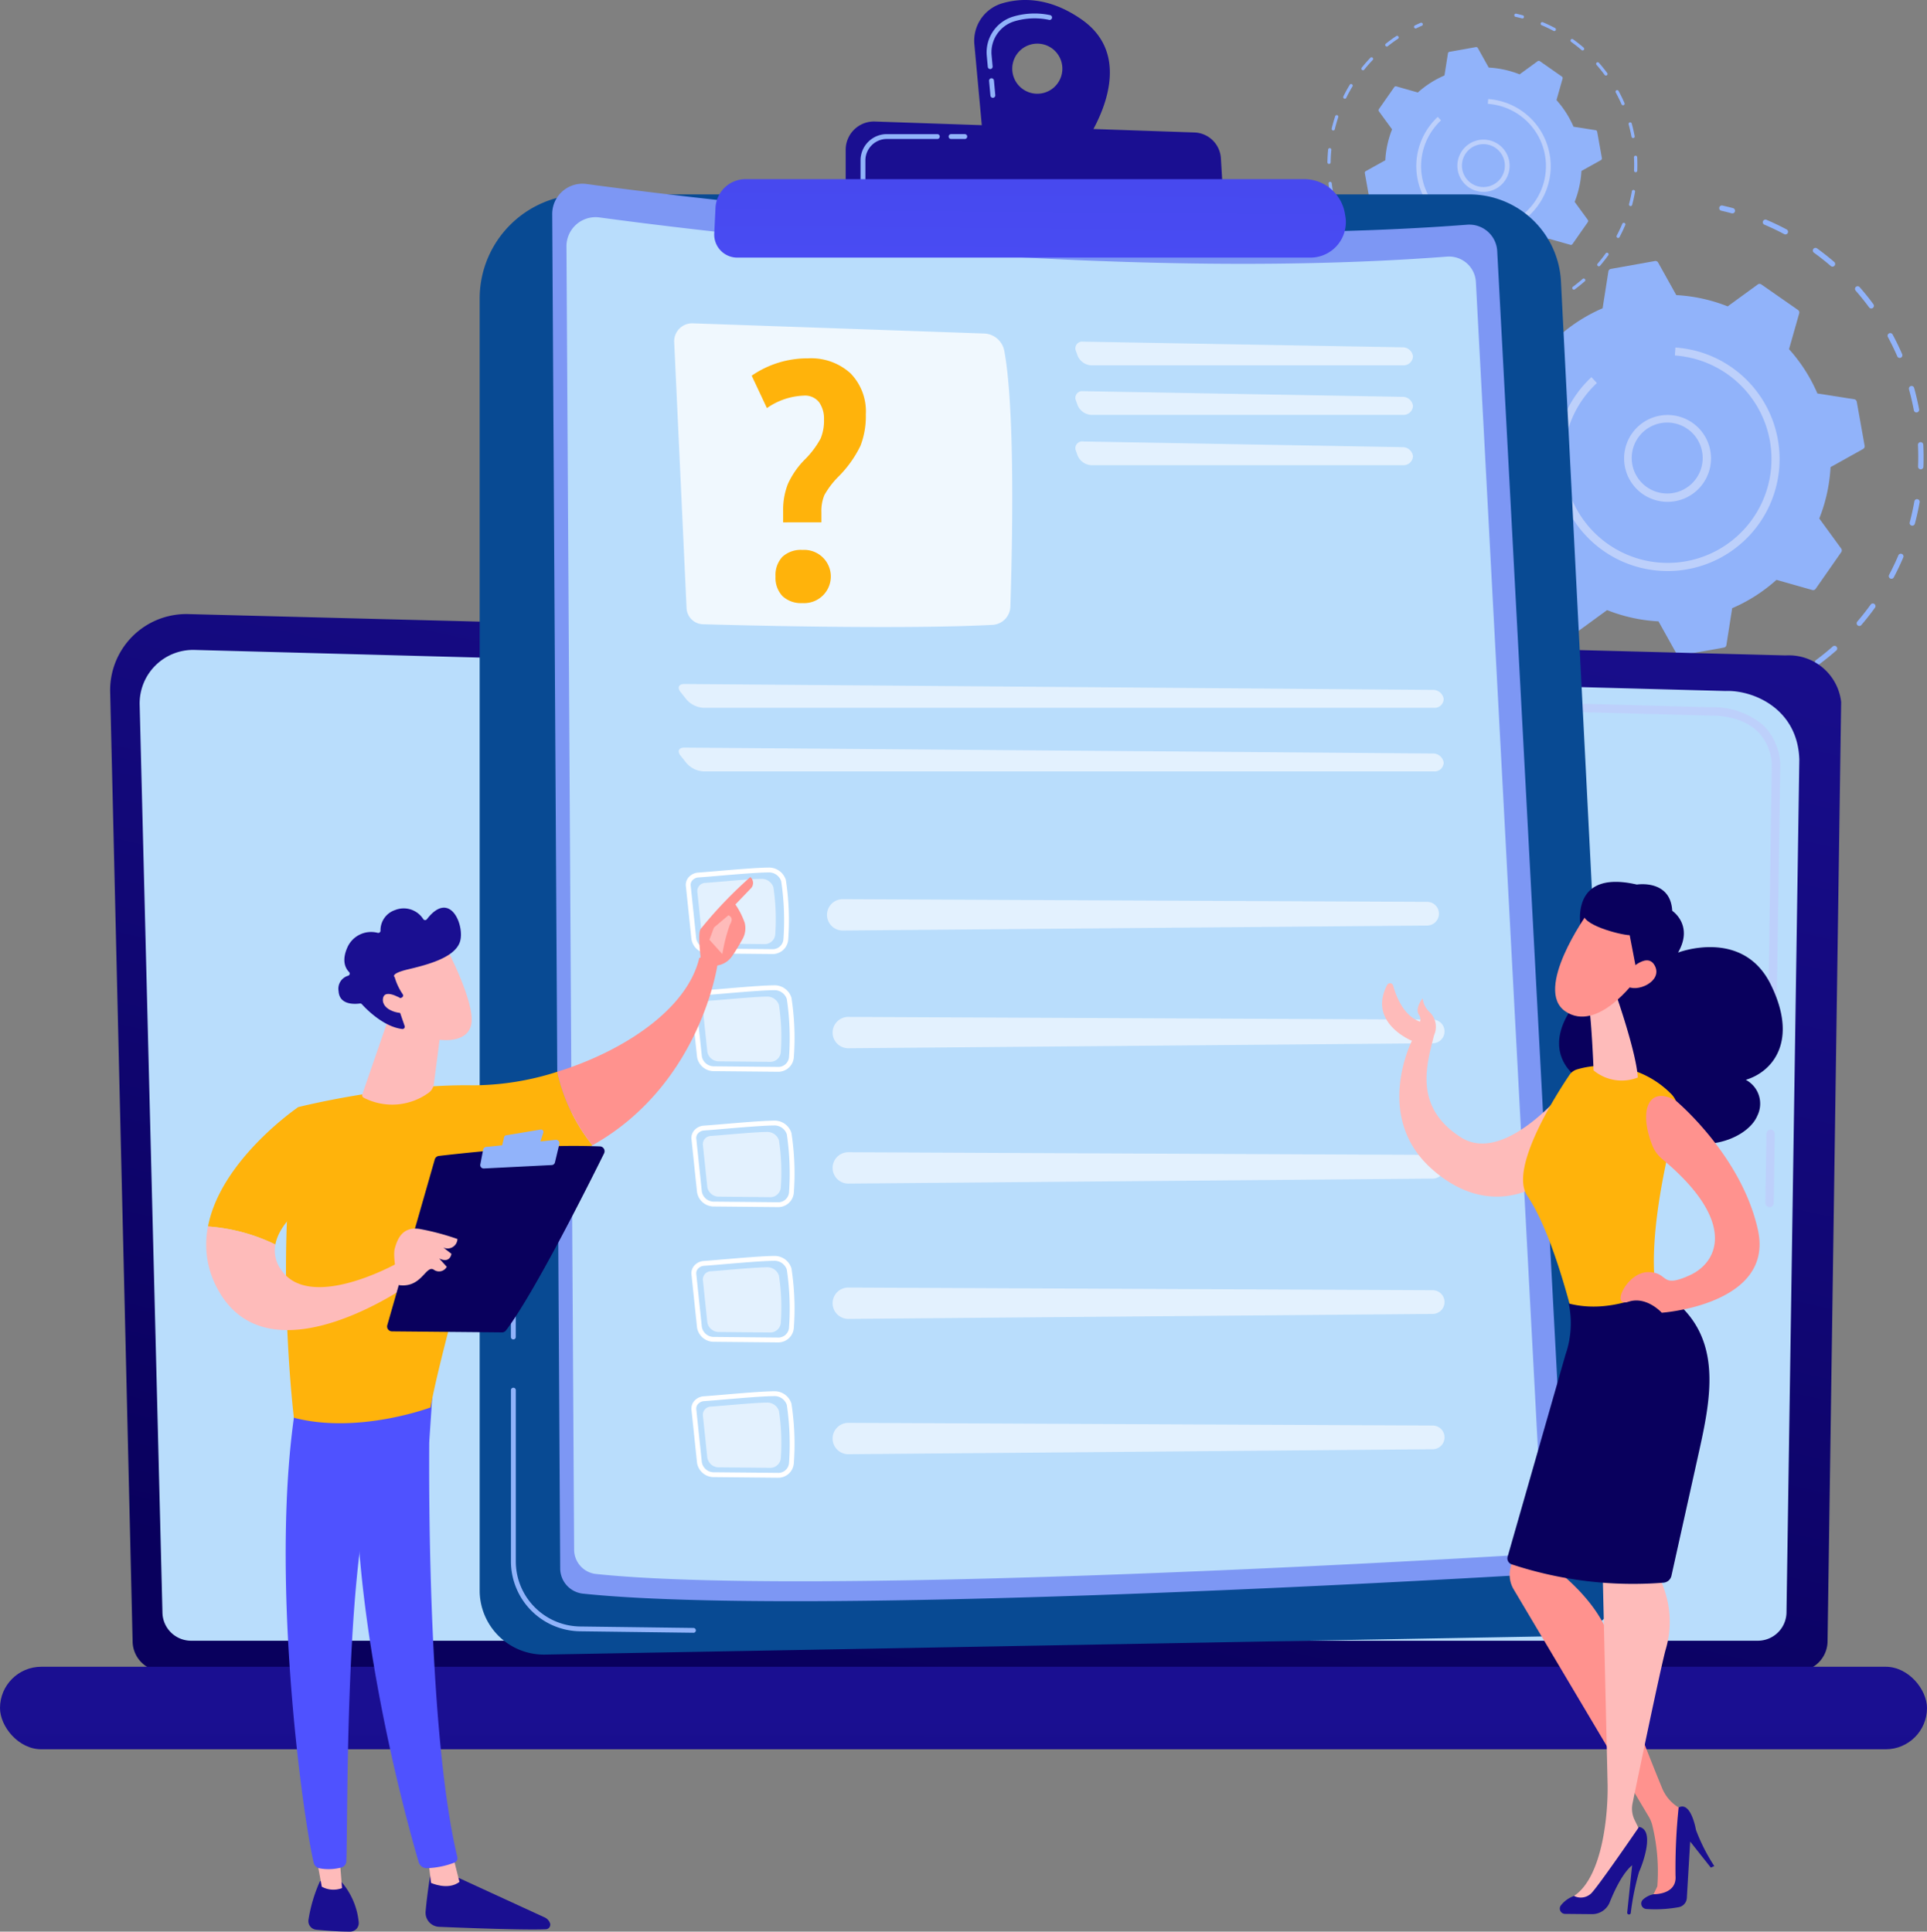<svg xmlns="http://www.w3.org/2000/svg" xmlns:xlink="http://www.w3.org/1999/xlink" width="237.676" height="238.297" viewBox="0 0 237.676 238.297">
  <rect x="0" y="0" width="237.676" height="238.297" fill="#808080" stroke="none"/>
  <defs>
    <linearGradient id="linear-gradient" x1="0.325" y1="0.986" x2="0.749" y2="-0.177" gradientUnits="objectBoundingBox">
      <stop offset="0" stop-color="#09005d"/>
      <stop offset="1" stop-color="#1a0f91"/>
    </linearGradient>
    <linearGradient id="linear-gradient-2" x1="0.539" y1="-6.317" x2="0.501" y2="0.376" xlink:href="#linear-gradient"/>
    <linearGradient id="linear-gradient-3" x1="4.224" y1="-8.62" x2="2.914" y2="-5.439" xlink:href="#linear-gradient"/>
    <linearGradient id="linear-gradient-4" x1="1.938" y1="-16.771" x2="1.468" y2="-11.079" xlink:href="#linear-gradient"/>
    <linearGradient id="linear-gradient-5" x1="0.727" y1="-2.869" x2="0.282" y2="3.71" gradientUnits="objectBoundingBox">
      <stop offset="0" stop-color="#4042e2"/>
      <stop offset="1" stop-color="#4f52ff"/>
    </linearGradient>
    <linearGradient id="linear-gradient-6" x1="18.035" y1="-0.484" x2="15.2" y2="6.012" xlink:href="#linear-gradient"/>
    <linearGradient id="linear-gradient-7" x1="67.883" y1="0.5" x2="68.883" y2="0.5" gradientUnits="objectBoundingBox">
      <stop offset="0" stop-color="#febbba"/>
      <stop offset="1" stop-color="#ff928e"/>
    </linearGradient>
    <linearGradient id="linear-gradient-8" x1="22.621" y1="0.031" x2="19.723" y2="0.887" xlink:href="#linear-gradient-5"/>
    <linearGradient id="linear-gradient-9" x1="45.393" y1="-2.223" x2="38.375" y2="5.384" xlink:href="#linear-gradient"/>
    <linearGradient id="linear-gradient-10" x1="78.623" y1="0.5" x2="79.623" y2="0.5" xlink:href="#linear-gradient-7"/>
    <linearGradient id="linear-gradient-11" x1="16.031" y1="-0.035" x2="13.99" y2="0.806" xlink:href="#linear-gradient-5"/>
    <linearGradient id="linear-gradient-12" x1="-3.594" y1="-0.492" x2="-3.249" y2="0.348" xlink:href="#linear-gradient-7"/>
    <linearGradient id="linear-gradient-13" x1="-14.23" y1="0.04" x2="-13.2" y2="1.767" xlink:href="#linear-gradient-7"/>
    <linearGradient id="linear-gradient-14" x1="-32.969" y1="1.716" x2="-34.845" y2="-0.451" xlink:href="#linear-gradient-7"/>
    <linearGradient id="linear-gradient-15" x1="10.5" y1="0.5" x2="11.5" y2="0.5" xlink:href="#linear-gradient-7"/>
    <linearGradient id="linear-gradient-16" x1="10.209" y1="0.054" x2="10.722" y2="2.544" xlink:href="#linear-gradient"/>
    <linearGradient id="linear-gradient-17" x1="33.702" y1="0.5" x2="34.702" y2="0.5" xlink:href="#linear-gradient-7"/>
    <linearGradient id="linear-gradient-18" x1="26.557" y1="0.5" x2="27.557" y2="0.5" xlink:href="#linear-gradient-7"/>
    <linearGradient id="linear-gradient-19" x1="-26.209" y1="-3.103" x2="-26.53" y2="-4.168" xlink:href="#linear-gradient-7"/>
    <linearGradient id="linear-gradient-20" x1="-19.868" y1="-3.467" x2="-19.663" y2="-2.288" xlink:href="#linear-gradient"/>
    <linearGradient id="linear-gradient-21" x1="-86.633" y1="-17.498" x2="-87.576" y2="-22.145" xlink:href="#linear-gradient-7"/>
    <linearGradient id="linear-gradient-22" x1="-12.983" y1="-3.086" x2="-14.077" y2="-1.884" xlink:href="#linear-gradient-7"/>
    <linearGradient id="linear-gradient-23" x1="-4.479" y1="-2.97" x2="-5.091" y2="-2.349" xlink:href="#linear-gradient"/>
    <linearGradient id="linear-gradient-24" x1="-24.713" y1="-6.932" x2="-24.489" y2="-7.842" xlink:href="#linear-gradient-7"/>
    <linearGradient id="linear-gradient-25" x1="-14.463" y1="-6.728" x2="-13.254" y2="-5.565" xlink:href="#linear-gradient-7"/>
    <linearGradient id="linear-gradient-26" x1="-15.002" y1="-9.918" x2="-16.882" y2="-8.013" xlink:href="#linear-gradient"/>
    <linearGradient id="linear-gradient-27" x1="-41.816" y1="-27.468" x2="-38.44" y2="-23.15" xlink:href="#linear-gradient-7"/>
    <linearGradient id="linear-gradient-28" x1="-17.554" y1="1.159" x2="-16.153" y2="0.023" xlink:href="#linear-gradient-7"/>
    <linearGradient id="linear-gradient-29" x1="-43.712" y1="0.006" x2="-42.717" y2="0.006" xlink:href="#linear-gradient"/>
    <linearGradient id="linear-gradient-30" x1="1.501" y1="0.335" x2="4.024" y2="-0.003" xlink:href="#linear-gradient-7"/>
    <linearGradient id="linear-gradient-31" x1="-34.87" y1="-0.076" x2="-33.878" y2="-0.076" xlink:href="#linear-gradient"/>
    <linearGradient id="linear-gradient-32" x1="-14.225" y1="-0.179" x2="-15.253" y2="1.397" xlink:href="#linear-gradient"/>
    <linearGradient id="linear-gradient-33" x1="-22.612" y1="-1.848" x2="-19.642" y2="-4.024" xlink:href="#linear-gradient-7"/>
  </defs>
  <g id="Grupo_111575" data-name="Grupo 111575" transform="translate(-467.224 -472.194)">
    <g id="Grupo_111546" data-name="Grupo 111546" transform="translate(640.871 497.546)">
      <g id="Grupo_111541" data-name="Grupo 111541" transform="translate(38.416 0)">
        <path id="Trazado_116402" data-name="Trazado 116402" d="M2945.486,769.15a.328.328,0,0,1-.3.068c-.421-.114-.846-.219-1.263-.314a.329.329,0,1,1,.145-.641c.426.1.86.2,1.29.32a.329.329,0,0,1,.232.4A.324.324,0,0,1,2945.486,769.15Z" transform="translate(-2943.666 -768.255)" fill="#91b3fa"/>
        <path id="Trazado_116403" data-name="Trazado 116403" d="M3015.413,842.077c-.583.5-1.189.986-1.8,1.44a.329.329,0,1,1-.391-.529c.708-.524,1.4-1.087,2.066-1.672l0,0a.329.329,0,0,1,.432.5Q3015.566,841.945,3015.413,842.077Zm3.364-3.371a.329.329,0,0,1-.464-.464c.573-.67,1.126-1.373,1.642-2.09a.329.329,0,1,1,.534.384c-.527.732-1.091,1.45-1.676,2.134A.329.329,0,0,1,3018.776,838.706Zm3.958-5.82a.329.329,0,0,1-.505-.4c.413-.782.8-1.589,1.141-2.4a.329.329,0,1,1,.605.257c-.351.827-.743,1.651-1.165,2.45A.333.333,0,0,1,3022.734,832.886Zm2.573-6.548a.329.329,0,0,1-.532-.334c.228-.851.422-1.723.576-2.593a.329.329,0,1,1,.648.115c-.157.888-.355,1.78-.588,2.648A.328.328,0,0,1,3025.307,826.338Zm1.044-6.956a.329.329,0,0,1-.543-.262c.032-.881.027-1.775-.016-2.657a.329.329,0,1,1,.657-.032c.044.9.049,1.814.017,2.713A.33.33,0,0,1,3026.351,819.382Zm-.528-7.016a.329.329,0,0,1-.537-.188c-.164-.868-.367-1.739-.6-2.588a.329.329,0,0,1,.634-.176c.241.867.448,1.756.616,2.642A.329.329,0,0,1,3025.823,812.366Zm-2.065-6.727a.329.329,0,0,1-.516-.118c-.352-.81-.742-1.614-1.161-2.391a.329.329,0,0,1,.579-.312c.428.793.827,1.614,1.185,2.441A.329.329,0,0,1,3023.758,805.638Zm-3.508-6.1-.02.016a.329.329,0,0,1-.46-.07c-.462-.628-.954-1.245-1.461-1.835l-.2-.235a.329.329,0,0,1,.03-.464l0,0a.329.329,0,0,1,.461.032q.105.12.209.241c.518.6,1.02,1.233,1.492,1.874A.329.329,0,0,1,3020.25,799.537Zm-4.783-5.162a.329.329,0,0,1-.429,0c-.667-.575-1.369-1.129-2.086-1.647a.329.329,0,0,1,.385-.533c.732.53,1.448,1.1,2.13,1.682a.329.329,0,0,1,.034.464A.349.349,0,0,1,3015.467,794.375Zm-5.809-3.974a.329.329,0,0,1-.369.041c-.781-.416-1.588-.8-2.4-1.148a.329.329,0,1,1,.259-.6c.826.353,1.649.748,2.447,1.172a.329.329,0,0,1,.136.445A.324.324,0,0,1,3009.658,790.4Z" transform="translate(-3001.295 -786.915)" fill="#91b3fa"/>
        <path id="Trazado_116404" data-name="Trazado 116404" d="M3026.263,1450.368a.341.341,0,0,1-.058.04c-.393.213-.79.418-1.181.609a.329.329,0,0,1-.289-.591c.383-.187.772-.388,1.157-.6a.329.329,0,0,1,.372.538Z" transform="translate(-3017.624 -1391.428)" fill="#91b3fa"/>
      </g>
      <g id="Grupo_111542" data-name="Grupo 111542" transform="translate(0 1.837)">
        <path id="Trazado_116405" data-name="Trazado 116405" d="M2738.757,1473.329a.328.328,0,0,1-.314.064c-.417-.133-.841-.277-1.258-.429a.329.329,0,0,1,.225-.618c.409.149.823.29,1.232.42a.329.329,0,0,1,.115.563Z" transform="translate(-2716.253 -1413.873)" fill="#91b3fa"/>
        <path id="Trazado_116406" data-name="Trazado 116406" d="M2512.389,875.7a.328.328,0,0,1-.368.041c-.782-.413-1.558-.866-2.307-1.345a.329.329,0,1,1,.355-.554c.733.469,1.493.913,2.259,1.318a.329.329,0,0,1,.137.444A.333.333,0,0,1,2512.389,875.7Zm-5.735-3.883a.329.329,0,0,1-.427,0c-.677-.575-1.336-1.185-1.96-1.813a.329.329,0,1,1,.467-.463c.611.615,1.257,1.212,1.919,1.776a.329.329,0,0,1,.038.464A.358.358,0,0,1,2506.654,871.815Zm-4.748-5.041-.017.014a.329.329,0,0,1-.46-.065c-.532-.708-1.041-1.448-1.512-2.2a.329.329,0,0,1,.557-.35c.462.736.96,1.461,1.481,2.154A.329.329,0,0,1,2501.906,866.773Zm-3.524-5.961a.321.321,0,0,1-.08.051.329.329,0,0,1-.435-.165c-.364-.808-.7-1.642-.994-2.478a.329.329,0,0,1,.621-.219c.289.819.616,1.636.973,2.427A.329.329,0,0,1,2498.382,860.812Zm-2.135-6.586a.323.323,0,0,1-.148.072.329.329,0,0,1-.389-.255c-.179-.868-.324-1.754-.431-2.635a.329.329,0,0,1,.653-.079c.1.862.246,1.73.422,2.58A.328.328,0,0,1,2496.247,854.226Zm-.651-6.893a.329.329,0,0,1-.543-.255c.014-.887.066-1.784.154-2.665a.329.329,0,0,1,.655.066c-.086.863-.137,1.741-.151,2.61A.329.329,0,0,1,2495.6,847.333Zm.871-6.866a.329.329,0,0,1-.534-.326c.208-.862.456-1.726.736-2.567a.329.329,0,1,1,.624.208c-.274.823-.516,1.669-.72,2.513A.327.327,0,0,1,2496.467,840.467Zm2.36-6.508a.329.329,0,0,1-.509-.395c.391-.792.822-1.58,1.28-2.342a.329.329,0,1,1,.564.339c-.449.746-.871,1.518-1.254,2.294A.324.324,0,0,1,2498.827,833.959Zm3.722-5.838a.329.329,0,0,1-.471-.456c.557-.694,1.149-1.37,1.758-2.01a.329.329,0,0,1,.477.454c-.6.627-1.176,1.289-1.722,1.968A.328.328,0,0,1,2502.549,828.12Zm7.04-6.446a.285.285,0,0,1-.033.024c-.723.482-1.434,1-2.112,1.541a.329.329,0,0,1-.462-.052.325.325,0,0,1,.052-.462c.693-.552,1.418-1.082,2.157-1.574a.329.329,0,0,1,.4.523Z" transform="translate(-2495.052 -818.408)" fill="#91b3fa"/>
        <path id="Trazado_116407" data-name="Trazado 116407" d="M2703.881,790.289a.328.328,0,0,1-.084.052c-.4.173-.8.356-1.182.542a.329.329,0,0,1-.287-.592c.394-.19.8-.377,1.208-.554a.329.329,0,0,1,.345.551Z" transform="translate(-2684.409 -789.711)" fill="#91b3fa"/>
      </g>
      <g id="Grupo_111545" data-name="Grupo 111545" transform="translate(7.681 6.847)">
        <path id="Trazado_116408" data-name="Trazado 116408" d="M2602.113,849.19a.378.378,0,0,0-.307.313l-.712,4.542a20.03,20.03,0,0,0-5.466,3.5l-4.42-1.255a.378.378,0,0,0-.413.147l-3.154,4.524a.378.378,0,0,0,0,.438l2.707,3.713a20.028,20.028,0,0,0-1.389,6.338l-4.015,2.239a.377.377,0,0,0-.188.4l.969,5.429a.378.378,0,0,0,.313.307l4.542.711a20.025,20.025,0,0,0,3.5,5.466l-1.255,4.42a.378.378,0,0,0,.147.413l4.524,3.153a.377.377,0,0,0,.438,0l3.713-2.707a20.023,20.023,0,0,0,6.338,1.389l2.24,4.015a.377.377,0,0,0,.4.188l5.429-.969a.378.378,0,0,0,.307-.313l.711-4.542a20.026,20.026,0,0,0,5.466-3.5l4.42,1.255a.378.378,0,0,0,.413-.147l3.154-4.524a.378.378,0,0,0,0-.438l-2.707-3.713a20.028,20.028,0,0,0,1.389-6.338l4.015-2.239a.378.378,0,0,0,.188-.4l-.969-5.429a.378.378,0,0,0-.313-.307l-4.542-.712a20.026,20.026,0,0,0-3.5-5.466l1.255-4.42a.378.378,0,0,0-.147-.413l-4.524-3.153a.378.378,0,0,0-.438,0l-3.713,2.707a20.029,20.029,0,0,0-6.338-1.389l-2.239-4.015a.378.378,0,0,0-.4-.188Z" transform="translate(-2584.755 -848.215)" fill="#91b3fa"/>
        <g id="Grupo_111543" data-name="Grupo 111543" transform="translate(18.934 18.934)">
          <path id="Trazado_116409" data-name="Trazado 116409" d="M2814.78,1078.8a5.408,5.408,0,0,1-1.3.829,5.358,5.358,0,1,1,1.3-.829Zm-6.4-7.42a4.38,4.38,0,0,0-1.242,1.779h0a4.376,4.376,0,1,0,1.242-1.779Zm-1.7,1.6,0,0Z" transform="translate(-2805.865 -1069.324)" fill="#bdd0fb"/>
        </g>
        <g id="Grupo_111544" data-name="Grupo 111544" transform="translate(10.562 10.672)">
          <path id="Trazado_116410" data-name="Trazado 116410" d="M2730.888,997.068a13.8,13.8,0,0,1-20.323-18.354q.1-.142.2-.282a13.91,13.91,0,0,1,1.527-1.751c.065-.063.13-.125.2-.186l.673.722a12.911,12.911,0,0,0-1.788,2.062l-.015.021a12.808,12.808,0,1,0,11.418-5.479l.068-.984a13.8,13.8,0,0,1,8.042,24.232Z" transform="translate(-2708.091 -972.836)" fill="#bdd0fb"/>
        </g>
      </g>
    </g>
    <g id="Grupo_111552" data-name="Grupo 111552" transform="translate(630.948 473.885)">
      <g id="Grupo_111547" data-name="Grupo 111547" transform="translate(23.089 0)">
        <path id="Trazado_116411" data-name="Trazado 116411" d="M2649.9,492.485a.2.2,0,0,1-.181.041c-.253-.069-.509-.132-.759-.189a.2.2,0,1,1,.087-.385c.256.058.517.122.775.192a.2.2,0,0,1,.078.341Z" transform="translate(-2648.811 -491.947)" fill="#91b3fa"/>
        <path id="Trazado_116412" data-name="Trazado 116412" d="M2691.933,536.317c-.35.3-.715.592-1.084.866a.2.2,0,0,1-.235-.318c.425-.315.843-.653,1.242-1h0a.2.2,0,0,1,.26.3Zm2.021-2.026a.2.2,0,0,1-.279-.279c.345-.4.677-.825.987-1.256a.2.2,0,1,1,.321.231c-.316.44-.655.872-1.007,1.283A.218.218,0,0,1,2693.954,534.291Zm2.379-3.5a.2.2,0,0,1-.3-.242c.249-.47.479-.955.686-1.442a.2.2,0,1,1,.364.155c-.211.5-.447.993-.7,1.472A.194.194,0,0,1,2696.333,530.793Zm1.546-3.936a.2.2,0,0,1-.32-.2c.137-.511.253-1.036.346-1.558a.2.2,0,1,1,.389.069c-.095.534-.214,1.07-.354,1.592A.2.2,0,0,1,2697.879,526.857Zm.627-4.181a.2.2,0,0,1-.327-.157c.02-.529.017-1.067-.009-1.6a.2.2,0,1,1,.395-.019c.027.542.03,1.09.01,1.631A.2.2,0,0,1,2698.507,522.677Zm-.317-4.217a.2.2,0,0,1-.323-.113c-.1-.522-.22-1.045-.363-1.555a.2.2,0,0,1,.381-.106c.145.521.27,1.055.37,1.588A.2.2,0,0,1,2698.189,518.46Zm-1.241-4.043a.214.214,0,0,1-.051.031.2.2,0,0,1-.26-.1c-.211-.487-.446-.97-.7-1.437a.2.2,0,1,1,.348-.188c.257.477.5.97.713,1.467A.2.2,0,0,1,2696.948,514.417Zm-2.109-3.667-.012.009a.2.2,0,0,1-.276-.042c-.278-.377-.573-.749-.878-1.1l-.123-.141a.2.2,0,0,1,.018-.279h0a.2.2,0,0,1,.278.019l.125.145c.311.362.613.741.9,1.127A.2.2,0,0,1,2694.84,510.749Zm-2.875-3.1a.2.2,0,0,1-.258,0c-.4-.345-.823-.678-1.254-.99a.2.2,0,1,1,.231-.32c.44.318.871.658,1.28,1.011a.2.2,0,0,1,.021.279A.212.212,0,0,1,2691.965,507.647Zm-3.491-2.389a.2.2,0,0,1-.222.025c-.469-.25-.954-.482-1.441-.69a.2.2,0,1,1,.156-.363c.5.212.992.449,1.471.7a.2.2,0,0,1,.036.324Z" transform="translate(-2683.447 -503.163)" fill="#91b3fa"/>
        <path id="Trazado_116413" data-name="Trazado 116413" d="M2698.454,901.919a.205.205,0,0,1-.035.024c-.236.128-.475.251-.709.366a.2.2,0,0,1-.174-.355c.23-.112.464-.233.7-.359a.2.2,0,0,1,.223.324Z" transform="translate(-2693.262 -866.494)" fill="#91b3fa"/>
      </g>
      <g id="Grupo_111548" data-name="Grupo 111548" transform="translate(0 1.104)">
        <path id="Trazado_116414" data-name="Trazado 116414" d="M2525.654,915.72a.2.2,0,0,1-.189.039c-.251-.08-.505-.167-.756-.258a.2.2,0,0,1,.135-.372c.246.089.495.174.741.252a.2.2,0,0,1,.128.248A.194.194,0,0,1,2525.654,915.72Z" transform="translate(-2512.128 -879.984)" fill="#91b3fa"/>
        <path id="Trazado_116415" data-name="Trazado 116415" d="M2389.6,556.524a.2.2,0,0,1-.221.025c-.47-.248-.936-.52-1.386-.808a.2.2,0,1,1,.213-.333c.441.282.9.549,1.358.792a.2.2,0,0,1,.037.325Zm-3.447-2.334a.2.2,0,0,1-.257,0c-.407-.346-.8-.712-1.178-1.09a.2.2,0,0,1,.281-.279c.367.37.755.729,1.153,1.067a.2.2,0,0,1,.023.279A.209.209,0,0,1,2386.153,554.19Zm-2.854-3.03-.01.008a.2.2,0,0,1-.277-.039c-.32-.426-.625-.871-.909-1.322a.2.2,0,0,1,.335-.21c.278.443.577.878.89,1.295A.2.2,0,0,1,2383.3,551.16Zm-2.118-3.583a.191.191,0,0,1-.048.03.2.2,0,0,1-.261-.1c-.219-.486-.42-.987-.6-1.489a.2.2,0,0,1,.373-.132c.174.492.371.983.585,1.459A.2.2,0,0,1,2381.181,547.577Zm-1.283-3.959a.2.2,0,0,1-.322-.11c-.108-.522-.2-1.054-.259-1.583a.2.2,0,0,1,.393-.047c.063.518.148,1.04.254,1.551A.2.2,0,0,1,2379.9,543.619Zm-.391-4.143a.2.2,0,0,1-.327-.153c.009-.533.04-1.072.093-1.6a.2.2,0,0,1,.394.039c-.052.518-.083,1.046-.091,1.568A.2.2,0,0,1,2379.506,539.476Zm.523-4.127a.2.2,0,0,1-.321-.2c.125-.518.274-1.037.442-1.543a.2.2,0,0,1,.375.125c-.165.495-.31,1-.433,1.51A.2.2,0,0,1,2380.03,535.349Zm1.419-3.912a.2.2,0,0,1-.306-.237c.235-.476.494-.95.77-1.408a.2.2,0,1,1,.339.2c-.27.449-.523.912-.754,1.379A.2.2,0,0,1,2381.448,531.438Zm2.237-3.509a.2.2,0,0,1-.283-.274c.335-.417.69-.823,1.056-1.208a.2.2,0,1,1,.287.273c-.359.377-.707.775-1.035,1.183A.185.185,0,0,1,2383.685,527.928Zm4.231-3.874-.02.015c-.434.29-.862.6-1.269.926a.2.2,0,0,1-.278-.031.2.2,0,0,1,.031-.278c.416-.332.853-.65,1.3-.946a.2.2,0,0,1,.239.314Z" transform="translate(-2379.18 -522.091)" fill="#91b3fa"/>
        <path id="Trazado_116416" data-name="Trazado 116416" d="M2504.692,505.191a.2.2,0,0,1-.05.032c-.24.1-.479.214-.71.326a.2.2,0,0,1-.173-.356c.237-.114.481-.226.726-.333a.2.2,0,0,1,.208.331Z" transform="translate(-2492.989 -504.843)" fill="#91b3fa"/>
      </g>
      <g id="Grupo_111551" data-name="Grupo 111551" transform="translate(4.617 4.115)">
        <path id="Trazado_116417" data-name="Trazado 116417" d="M2443.526,540.592a.227.227,0,0,0-.184.188l-.428,2.73a12.029,12.029,0,0,0-3.285,2.1l-2.656-.754a.227.227,0,0,0-.249.089l-1.9,2.719a.227.227,0,0,0,0,.264l1.627,2.231a12.041,12.041,0,0,0-.834,3.81l-2.413,1.346a.227.227,0,0,0-.113.238l.583,3.263a.227.227,0,0,0,.188.184l2.73.428a12.04,12.04,0,0,0,2.1,3.285l-.754,2.656a.227.227,0,0,0,.088.248l2.719,1.9a.227.227,0,0,0,.264,0l2.231-1.627a12.035,12.035,0,0,0,3.809.835l1.346,2.413a.227.227,0,0,0,.238.113l3.263-.582a.227.227,0,0,0,.185-.188l.428-2.73a12.035,12.035,0,0,0,3.285-2.1l2.657.754a.227.227,0,0,0,.248-.089l1.9-2.719a.227.227,0,0,0,0-.264l-1.627-2.231a12.035,12.035,0,0,0,.834-3.809l2.413-1.346a.227.227,0,0,0,.113-.238l-.583-3.263a.227.227,0,0,0-.188-.184l-2.73-.428a12.044,12.044,0,0,0-2.1-3.285l.754-2.656a.227.227,0,0,0-.089-.248l-2.719-1.9a.227.227,0,0,0-.264,0l-2.231,1.627a12.041,12.041,0,0,0-3.81-.835l-1.346-2.413a.227.227,0,0,0-.238-.113Z" transform="translate(-2433.094 -540.006)" fill="#91b3fa"/>
        <g id="Grupo_111549" data-name="Grupo 111549" transform="translate(11.38 11.38)">
          <path id="Trazado_116418" data-name="Trazado 116418" d="M2571.346,678.6a3.254,3.254,0,0,1-.784.5,3.222,3.222,0,1,1,.784-.5Zm-3.846-4.46a2.635,2.635,0,0,0-.746,1.069h0a2.646,2.646,0,1,0,1.387-1.477A2.66,2.66,0,0,0,2567.5,674.136Zm-1.024.964h0Z" transform="translate(-2565.988 -672.9)" fill="#bdd0fb"/>
        </g>
        <g id="Grupo_111550" data-name="Grupo 111550" transform="translate(6.348 6.414)">
          <path id="Trazado_116419" data-name="Trazado 116419" d="M2520.925,629.472a8.295,8.295,0,0,1-12.215-11.031q.06-.085.121-.169a8.369,8.369,0,0,1,.918-1.053l.118-.112.4.434a7.756,7.756,0,0,0-1.074,1.239l-.009.013a7.7,7.7,0,1,0,6.863-3.293l.041-.592a8.3,8.3,0,0,1,4.833,14.564Z" transform="translate(-2507.223 -614.908)" fill="#bdd0fb"/>
        </g>
      </g>
    </g>
    <g id="Grupo_111554" data-name="Grupo 111554" transform="translate(467.224 547.95)">
      <path id="Trazado_116420" data-name="Trazado 116420" d="M628.62,1483.571a3.737,3.737,0,0,0,3.728,3.724h201.6a3.737,3.737,0,0,0,3.728-3.724l1.677-115.853a6.492,6.492,0,0,0-6.836-5.747l-197.024-5.1a9.394,9.394,0,0,0-9.64,9.608Z" transform="translate(-612.265 -1356.87)" fill="url(#linear-gradient)"/>
      <path id="Trazado_116421" data-name="Trazado 116421" d="M671.182,1527.17a3.538,3.538,0,0,0,3.527,3.527H867.966a3.537,3.537,0,0,0,3.527-3.527L873.076,1422c-.186-6.329-5.735-8.6-9.1-8.469l-188.829-5.066a6.6,6.6,0,0,0-6.774,6.757Z" transform="translate(-651.147 -1404.043)" fill="#b9ddfc"/>
      <g id="Grupo_111553" data-name="Grupo 111553" transform="translate(150.207 9.873)">
        <path id="Trazado_116422" data-name="Trazado 116422" d="M3010.489,2109.151h-.005a.517.517,0,0,1-.512-.525l.125-8.529a.516.516,0,0,1,.516-.509h.008a.517.517,0,0,1,.509.525l-.125,8.529A.517.517,0,0,1,3010.489,2109.151Z" transform="translate(-2942.439 -2045.861)" fill="#bdd0fb"/>
        <path id="Trazado_116423" data-name="Trazado 116423" d="M2289.681,1514.556h-.008a.517.517,0,0,1-.509-.525l.48-32.667a6.137,6.137,0,0,0-1.751-4.594c-2.152-2.062-5.568-1.956-5.712-1.95l-60.354-1.619a.517.517,0,0,1-.5-.53.5.5,0,0,1,.531-.5l60.318,1.619a9.489,9.489,0,0,1,6.436,2.236,7.136,7.136,0,0,1,2.07,5.346l-.48,32.678A.517.517,0,0,1,2289.681,1514.556Z" transform="translate(-2221.324 -1472.167)" fill="#bdd0fb"/>
      </g>
      <rect id="Rectángulo_40699" data-name="Rectángulo 40699" width="237.676" height="10.179" rx="5.09" transform="translate(237.676 140.043) rotate(180)" fill="url(#linear-gradient-2)"/>
    </g>
    <g id="Grupo_111567" data-name="Grupo 111567" transform="translate(526.386 472.194)">
      <path id="Trazado_116424" data-name="Trazado 116424" d="M1158.117,765.107a12.844,12.844,0,0,1,12.844-12.844h109.223a11.315,11.315,0,0,1,11.3,10.74l8.062,158.352a8.344,8.344,0,0,1-8.182,8.767L1166.181,932.4a7.921,7.921,0,0,1-8.064-7.919Z" transform="translate(-1158.117 -728.28)" fill="#084a93"/>
      <path id="Trazado_116425" data-name="Trazado 116425" d="M1225.639,2501.592h0l-14.007-.181a8.639,8.639,0,0,1-8.494-8.6v-21.148a.3.3,0,0,1,.6,0v21.148a8.038,8.038,0,0,0,7.9,8.007l14.007.181a.3.3,0,0,1,0,.6Z" transform="translate(-1199.279 -2300.166)" fill="#91b3fa"/>
      <path id="Trazado_116426" data-name="Trazado 116426" d="M1203.433,2358.886a.3.3,0,0,1-.3-.3v-3.425a.3.3,0,0,1,.6,0v3.425A.3.3,0,0,1,1203.433,2358.886Z" transform="translate(-1199.279 -2193.646)" fill="#91b3fa"/>
      <g id="Grupo_111566" data-name="Grupo 111566" transform="translate(8.948 22.665)">
        <path id="Trazado_116427" data-name="Trazado 116427" d="M1262.611,740.626a3.731,3.731,0,0,1,4.231-3.721c14.915,2.023,66.205,8.278,108.611,5.023a3.45,3.45,0,0,1,3.715,3.254l8.454,159.058a3.97,3.97,0,0,1-3.73,4.175c-17.835,1.055-91.286,5.136-117.484,2.392a3.145,3.145,0,0,1-2.814-3.113Z" transform="translate(-1262.611 -736.87)" fill="#7d97f4"/>
        <path id="Trazado_116428" data-name="Trazado 116428" d="M1283.128,788.682a3.59,3.59,0,0,1,4.072-3.581c14.354,1.947,63.712,7.967,104.521,4.834a3.32,3.32,0,0,1,3.575,3.131l8.135,153.069a3.821,3.821,0,0,1-3.589,4.018c-17.164,1.016-87.848,4.942-113.061,2.3a3.027,3.027,0,0,1-2.708-3Z" transform="translate(-1281.371 -780.941)" fill="#b9ddfc"/>
        <path id="Trazado_116429" data-name="Trazado 116429" d="M1438.272,940.3l1.525,32.816a2.086,2.086,0,0,0,2.025,1.99c6.078.172,25.016.633,35.709.076a2.33,2.33,0,0,0,2.207-2.252c.2-6.154.65-24.067-.752-31.555a2.629,2.629,0,0,0-2.5-2.139l-35.923-1.256A2.218,2.218,0,0,0,1438.272,940.3Z" transform="translate(-1423.227 -920.759)" fill="#fff" opacity="0.78"/>
        <g id="Grupo_111555" data-name="Grupo 111555" transform="translate(64.539 19.473)" opacity="0.6">
          <path id="Trazado_116430" data-name="Trazado 116430" d="M2056.669,967.2a1.163,1.163,0,0,0,1.248-1.1,1.274,1.274,0,0,0-1.312-1.124l-39.392-.7a.832.832,0,0,0-.854,1.184l.188.535a1.941,1.941,0,0,0,1.705,1.207Z" transform="translate(-2016.29 -964.268)" fill="#fff"/>
        </g>
        <g id="Grupo_111556" data-name="Grupo 111556" transform="translate(64.539 25.59)" opacity="0.6">
          <path id="Trazado_116431" data-name="Trazado 116431" d="M2017.213,1035.711a.832.832,0,0,0-.854,1.184l.188.535a1.941,1.941,0,0,0,1.705,1.207h38.417a1.163,1.163,0,0,0,1.248-1.1,1.274,1.274,0,0,0-1.312-1.124Z" transform="translate(-2016.29 -1035.71)" fill="#fff"/>
        </g>
        <g id="Grupo_111557" data-name="Grupo 111557" transform="translate(64.539 31.797)" opacity="0.6">
          <path id="Trazado_116432" data-name="Trazado 116432" d="M2017.213,1108.192a.832.832,0,0,0-.854,1.184l.188.535a1.941,1.941,0,0,0,1.705,1.207h38.417a1.163,1.163,0,0,0,1.248-1.1,1.274,1.274,0,0,0-1.312-1.124Z" transform="translate(-2016.29 -1108.191)" fill="#fff"/>
        </g>
        <g id="Grupo_111558" data-name="Grupo 111558" transform="translate(15.604 61.716)" opacity="0.6">
          <path id="Trazado_116433" data-name="Trazado 116433" d="M1537.976,1460.525a1.113,1.113,0,0,0,1.207-1.1,1.317,1.317,0,0,0-1.352-1.111l-92.286-.727c-.7-.006-.921.44-.483.991l.754.947a3.014,3.014,0,0,0,2.077,1Z" transform="translate(-1444.836 -1457.586)" fill="#fff"/>
        </g>
        <g id="Grupo_111559" data-name="Grupo 111559" transform="translate(15.604 69.564)" opacity="0.6">
          <path id="Trazado_116434" data-name="Trazado 116434" d="M1445.545,1549.231c-.7-.005-.921.44-.483.991l.754.947a3.014,3.014,0,0,0,2.077,1h90.083a1.113,1.113,0,0,0,1.207-1.1,1.317,1.317,0,0,0-1.352-1.111Z" transform="translate(-1444.836 -1549.231)" fill="#fff"/>
        </g>
        <g id="Grupo_111565" data-name="Grupo 111565" transform="translate(16.48 84.363)">
          <path id="Trazado_116435" data-name="Trazado 116435" d="M1473.729,1902.338h-.021l-7.789-.075a2.094,2.094,0,0,1-2.137-1.781l-.685-6.535a1.42,1.42,0,0,1,.335-1.068,1.711,1.711,0,0,1,1.192-.588h0c.656-.045,1.58-.124,2.559-.207,2.06-.176,4.624-.394,6.066-.412a2.177,2.177,0,0,1,2.181,1.525,32.664,32.664,0,0,1,.293,7.365A1.925,1.925,0,0,1,1473.729,1902.338Zm-9.063-9.45a1.107,1.107,0,0,0-.775.376.827.827,0,0,0-.2.621l.685,6.535a1.5,1.5,0,0,0,1.548,1.245l7.789.075h.016a1.327,1.327,0,0,0,1.4-1.192,32.518,32.518,0,0,0-.272-7.194,1.608,1.608,0,0,0-1.6-1.083c-1.421.018-3.973.235-6.023.41-.981.083-1.907.162-2.568.208Z" transform="translate(-1462.402 -1877.147)" fill="#fff"/>
          <path id="Trazado_116436" data-name="Trazado 116436" d="M1480.555,1908.467c1.636-.112,5.192-.473,6.879-.494a1.508,1.508,0,0,1,1.509,1.043,26.475,26.475,0,0,1,.226,5.817,1.3,1.3,0,0,1-1.37,1.185l-6.224-.06a1.438,1.438,0,0,1-1.472-1.209l-.547-5.222A1.011,1.011,0,0,1,1480.555,1908.467Z" transform="translate(-1477.454 -1892.052)" fill="#fff" opacity="0.6"/>
          <g id="Grupo_111560" data-name="Grupo 111560" transform="translate(18.102 18.424)" opacity="0.6">
            <path id="Trazado_116437" data-name="Trazado 116437" d="M1666.528,1939.629a1.934,1.934,0,0,0,1.886,1.441l72.065-.615a1.462,1.462,0,0,0-.006-2.925l-72.067-.329A1.934,1.934,0,0,0,1666.528,1939.629Z" transform="translate(-1666.463 -1937.202)" fill="#fff"/>
          </g>
          <path id="Trazado_116438" data-name="Trazado 116438" d="M1473.729,2097.278h-.021l-7.789-.075a2.094,2.094,0,0,1-2.137-1.781l-.685-6.535a1.419,1.419,0,0,1,.335-1.068,1.708,1.708,0,0,1,1.192-.588h0c.656-.045,1.58-.124,2.559-.207,2.06-.175,4.624-.394,6.066-.412h.031a2.172,2.172,0,0,1,2.15,1.526,32.659,32.659,0,0,1,.293,7.365A1.925,1.925,0,0,1,1473.729,2097.278Zm-9.063-9.45a1.107,1.107,0,0,0-.775.376.827.827,0,0,0-.2.62l.685,6.535a1.5,1.5,0,0,0,1.548,1.245l7.789.075h.016a1.327,1.327,0,0,0,1.4-1.192,32.517,32.517,0,0,0-.272-7.194,1.6,1.6,0,0,0-1.6-1.083c-1.421.018-3.973.235-6.023.41-.981.083-1.907.163-2.568.208Z" transform="translate(-1462.402 -2055.394)" fill="#fff"/>
          <path id="Trazado_116439" data-name="Trazado 116439" d="M1480.555,2103.41c1.636-.112,5.192-.473,6.879-.494a1.508,1.508,0,0,1,1.509,1.042,26.475,26.475,0,0,1,.226,5.817,1.3,1.3,0,0,1-1.37,1.185l-6.224-.06a1.438,1.438,0,0,1-1.472-1.209l-.547-5.222A1.011,1.011,0,0,1,1480.555,2103.41Z" transform="translate(-1477.454 -2070.302)" fill="#fff" opacity="0.6"/>
          <g id="Grupo_111561" data-name="Grupo 111561" transform="translate(18.102 35.117)" opacity="0.6">
            <path id="Trazado_116440" data-name="Trazado 116440" d="M1666.528,2134.572a1.933,1.933,0,0,0,1.886,1.441l72.065-.615a1.462,1.462,0,0,0-.006-2.925l-72.067-.329A1.934,1.934,0,0,0,1666.528,2134.572Z" transform="translate(-1666.463 -2132.145)" fill="#fff"/>
          </g>
          <path id="Trazado_116441" data-name="Trazado 116441" d="M1473.729,2292.221h-.021l-7.789-.075a2.093,2.093,0,0,1-2.137-1.781l-.685-6.535a1.42,1.42,0,0,1,.335-1.068,1.709,1.709,0,0,1,1.192-.588h0c.656-.045,1.58-.124,2.559-.207,2.06-.175,4.624-.394,6.066-.412h.031a2.172,2.172,0,0,1,2.15,1.526,32.662,32.662,0,0,1,.293,7.365A1.925,1.925,0,0,1,1473.729,2292.221Zm-9.063-9.45a1.109,1.109,0,0,0-.775.376.827.827,0,0,0-.2.621l.685,6.535a1.5,1.5,0,0,0,1.548,1.245l7.789.075h.016a1.327,1.327,0,0,0,1.4-1.192,32.518,32.518,0,0,0-.272-7.194,1.6,1.6,0,0,0-1.6-1.083c-1.421.018-3.973.235-6.023.41-.981.083-1.907.163-2.568.208Z" transform="translate(-1462.402 -2233.643)" fill="#fff"/>
          <path id="Trazado_116442" data-name="Trazado 116442" d="M1480.555,2298.354c1.636-.112,5.192-.473,6.879-.494a1.508,1.508,0,0,1,1.509,1.042,26.473,26.473,0,0,1,.226,5.817,1.3,1.3,0,0,1-1.37,1.186l-6.224-.06a1.438,1.438,0,0,1-1.472-1.209l-.547-5.222A1.011,1.011,0,0,1,1480.555,2298.354Z" transform="translate(-1477.454 -2248.552)" fill="#fff" opacity="0.6"/>
          <g id="Grupo_111562" data-name="Grupo 111562" transform="translate(18.102 51.811)" opacity="0.6">
            <path id="Trazado_116443" data-name="Trazado 116443" d="M1666.528,2329.515a1.934,1.934,0,0,0,1.886,1.441l72.065-.614a1.462,1.462,0,0,0-.006-2.925l-72.067-.329A1.934,1.934,0,0,0,1666.528,2329.515Z" transform="translate(-1666.463 -2327.088)" fill="#fff"/>
          </g>
          <path id="Trazado_116444" data-name="Trazado 116444" d="M1473.729,2487.164h-.021l-7.789-.075a2.093,2.093,0,0,1-2.137-1.781l-.685-6.535a1.42,1.42,0,0,1,.335-1.068,1.711,1.711,0,0,1,1.192-.588h0c.656-.045,1.58-.124,2.559-.207,2.06-.176,4.624-.394,6.066-.412h.031a2.172,2.172,0,0,1,2.15,1.526,32.662,32.662,0,0,1,.293,7.365A1.925,1.925,0,0,1,1473.729,2487.164Zm-9.063-9.45a1.106,1.106,0,0,0-.775.376.827.827,0,0,0-.2.621l.685,6.535a1.5,1.5,0,0,0,1.548,1.245l7.789.075h.016a1.327,1.327,0,0,0,1.4-1.192,32.522,32.522,0,0,0-.272-7.194,1.594,1.594,0,0,0-1.6-1.083c-1.421.018-3.973.235-6.023.41-.981.084-1.907.162-2.568.208Z" transform="translate(-1462.402 -2411.893)" fill="#fff"/>
          <path id="Trazado_116445" data-name="Trazado 116445" d="M1480.555,2493.3c1.636-.112,5.192-.473,6.879-.494a1.508,1.508,0,0,1,1.509,1.042,26.474,26.474,0,0,1,.226,5.817,1.3,1.3,0,0,1-1.37,1.186l-6.224-.06a1.438,1.438,0,0,1-1.472-1.209l-.547-5.223A1.011,1.011,0,0,1,1480.555,2493.3Z" transform="translate(-1477.454 -2426.801)" fill="#fff" opacity="0.6"/>
          <g id="Grupo_111563" data-name="Grupo 111563" transform="translate(18.102 68.504)" opacity="0.6">
            <path id="Trazado_116446" data-name="Trazado 116446" d="M1666.528,2524.458h0a1.933,1.933,0,0,0,1.886,1.44l72.065-.614a1.462,1.462,0,0,0-.006-2.925l-72.067-.329A1.934,1.934,0,0,0,1666.528,2524.458Z" transform="translate(-1666.463 -2522.031)" fill="#fff"/>
          </g>
          <path id="Trazado_116447" data-name="Trazado 116447" d="M1465.7,1732.712h-.021l-7.789-.075a2.093,2.093,0,0,1-2.137-1.781l-.685-6.535a1.42,1.42,0,0,1,.336-1.068,1.709,1.709,0,0,1,1.192-.588h0c.656-.045,1.58-.124,2.559-.207,2.06-.176,4.624-.394,6.066-.412h.031a2.172,2.172,0,0,1,2.15,1.526,32.669,32.669,0,0,1,.293,7.365A1.925,1.925,0,0,1,1465.7,1732.712Zm-9.063-9.45a1.107,1.107,0,0,0-.775.376.827.827,0,0,0-.2.621l.685,6.535a1.5,1.5,0,0,0,1.548,1.245l7.789.075h.016a1.327,1.327,0,0,0,1.4-1.192,32.524,32.524,0,0,0-.272-7.194,1.594,1.594,0,0,0-1.6-1.083c-1.421.018-3.973.235-6.023.41-.981.083-1.907.163-2.569.208Z" transform="translate(-1455.064 -1722.047)" fill="#fff"/>
          <path id="Trazado_116448" data-name="Trazado 116448" d="M1472.53,1738.845c1.636-.112,5.192-.473,6.879-.494a1.508,1.508,0,0,1,1.509,1.042,26.472,26.472,0,0,1,.226,5.817,1.3,1.3,0,0,1-1.37,1.185l-6.224-.06a1.438,1.438,0,0,1-1.472-1.209l-.547-5.222A1.011,1.011,0,0,1,1472.53,1738.845Z" transform="translate(-1470.116 -1736.955)" fill="#fff" opacity="0.6"/>
          <g id="Grupo_111564" data-name="Grupo 111564" transform="translate(17.415 3.899)" opacity="0.6">
            <path id="Trazado_116449" data-name="Trazado 116449" d="M1658.5,1770.008h0a1.934,1.934,0,0,0,1.886,1.441l72.065-.615a1.462,1.462,0,0,0-.006-2.925l-72.067-.329A1.934,1.934,0,0,0,1658.5,1770.008Z" transform="translate(-1658.438 -1767.581)" fill="#fff"/>
          </g>
        </g>
      </g>
      <path id="Trazado_116450" data-name="Trazado 116450" d="M1883.663,474.586c-3.945-2.745-7.376-2.69-9.791-1.978a4.817,4.817,0,0,0-3.421,5.064l1.042,11.367,12.393,1.1S1891.4,479.969,1883.663,474.586Zm-5.45,9.171a3.09,3.09,0,1,1,3.09-3.09A3.09,3.09,0,0,1,1878.213,483.757Z" transform="translate(-1809.433 -472.194)" fill="url(#linear-gradient-3)"/>
      <path id="Trazado_116451" data-name="Trazado 116451" d="M1889.088,502.032a.3.3,0,0,1-.3-.272l-.166-1.81a.3.3,0,1,1,.6-.054l.166,1.81a.3.3,0,0,1-.27.325Zm-.325-3.548a.3.3,0,0,1-.3-.272l-.126-1.374a4.6,4.6,0,0,1,3.26-4.824,9.262,9.262,0,0,1,4.529-.186.3.3,0,1,1-.12.586,8.68,8.68,0,0,0-4.24.174,4,4,0,0,0-2.833,4.2l.126,1.374a.3.3,0,0,1-.27.325Z" transform="translate(-1825.791 -489.967)" fill="#91b3fa"/>
      <path id="Trazado_116452" data-name="Trazado 116452" d="M1685.314,656.441v-5.715a3.487,3.487,0,0,1,3.607-3.485l39.4,1.35a3.392,3.392,0,0,1,3.27,3.187l.329,5.491Z" transform="translate(-1640.169 -632.249)" fill="url(#linear-gradient-4)"/>
      <path id="Trazado_116453" data-name="Trazado 116453" d="M1835.6,666.024h-1.694a.3.3,0,1,1,0-.6h1.694a.3.3,0,1,1,0,.6Z" transform="translate(-1775.765 -648.879)" fill="#91b3fa"/>
      <path id="Trazado_116454" data-name="Trazado 116454" d="M1707.026,671.277a.3.3,0,0,1-.3-.3v-2.312a3.243,3.243,0,0,1,3.24-3.24h6.23a.3.3,0,1,1,0,.6h-6.23a2.645,2.645,0,0,0-2.641,2.641v2.312A.3.3,0,0,1,1707.026,671.277Z" transform="translate(-1659.749 -648.879)" fill="#91b3fa"/>
      <path id="Trazado_116455" data-name="Trazado 116455" d="M1496.164,733.794a3.713,3.713,0,0,1,3.709-3.535l68.9,0a5.093,5.093,0,0,1,5.018,4.224l.058.337a4.374,4.374,0,0,1-4.31,5.12h-70.691a2.844,2.844,0,0,1-2.84-2.98Z" transform="translate(-1467.075 -708.159)" fill="url(#linear-gradient-5)"/>
    </g>
    <g id="Grupo_111568" data-name="Grupo 111568" transform="translate(559.939 516.403)">
      <path id="Trazado_116456" data-name="Trazado 116456" d="M1553.816,1008.691v-1.4a8.738,8.738,0,0,1,.59-3.349,10.4,10.4,0,0,1,2.149-3.069,11.029,11.029,0,0,0,1.889-2.539,5.775,5.775,0,0,0,.41-2.339,3.5,3.5,0,0,0-.6-2.119,2.2,2.2,0,0,0-1.9-.82,8.41,8.41,0,0,0-4.538,1.539l-1.879-4a12.084,12.084,0,0,1,6.958-2.139,7.216,7.216,0,0,1,5.208,1.829,6.715,6.715,0,0,1,1.909,5.088,10.093,10.093,0,0,1-.66,3.869,14.078,14.078,0,0,1-2.739,3.829,10.5,10.5,0,0,0-1.709,2.249,5.144,5.144,0,0,0-.37,2.149v1.22Zm-.94,6.678a3.287,3.287,0,0,1,.85-2.429,3.344,3.344,0,0,1,2.469-.85,3.286,3.286,0,1,1,0,6.558,3.328,3.328,0,0,1-2.459-.86A3.27,3.27,0,0,1,1552.876,1015.369Z" transform="translate(-1549.937 -988.458)" fill="#ffb30b"/>
    </g>
    <g id="Grupo_111573" data-name="Grupo 111573" transform="translate(492.661 580.397)">
      <path id="Trazado_116457" data-name="Trazado 116457" d="M1080.868,3166.61s-.452,2.557-.673,5.087a1.744,1.744,0,0,0,1.668,1.889c3.37.14,10.579.413,13.166.3a.567.567,0,0,0,.5-.777,1.27,1.27,0,0,0-.65-.685l-11.908-5.473Z" transform="translate(-1053.137 -3044.085)" fill="url(#linear-gradient-6)"/>
      <path id="Trazado_116458" data-name="Trazado 116458" d="M1083.806,3144.025l.363,3.058s2.086.971,3.51-.123l-.864-3.408Z" transform="translate(-1056.444 -3023.002)" fill="url(#linear-gradient-7)"/>
      <path id="Trazado_116459" data-name="Trazado 116459" d="M986.008,2477.68c-.157.8-.841,39.85,3.333,57.351a.594.594,0,0,1-.348.691,10.341,10.341,0,0,1-3.4.691,1.023,1.023,0,0,1-1.015-.734c-1.193-4.06-6.911-24.4-7.657-43.838-.833-21.715,0-.739,0-.739l.489-13.423Z" transform="translate(-958.373 -2414.147)" fill="url(#linear-gradient-8)"/>
      <path id="Trazado_116460" data-name="Trazado 116460" d="M912.825,3182.185a18.4,18.4,0,0,0-1.415,4.72,1.064,1.064,0,0,0,.936,1.274c1.113.109,2.826.25,4.2.24a1.06,1.06,0,0,0,1.05-1.183,8.947,8.947,0,0,0-2.088-4.906Z" transform="translate(-898.791 -3058.326)" fill="url(#linear-gradient-9)"/>
      <path id="Trazado_116461" data-name="Trazado 116461" d="M920.791,3134.335l.848,4.625a2.99,2.99,0,0,0,2.5.171l-.4-4.976Z" transform="translate(-907.389 -3014.409)" fill="url(#linear-gradient-10)"/>
      <path id="Trazado_116462" data-name="Trazado 116462" d="M880.012,2468.613c-3.414,20.6.741,50.925,2.142,56.859a.925.925,0,0,0,.747.7,6.221,6.221,0,0,0,2.671-.107.848.848,0,0,0,.61-.781c.188-4.8-.15-34.252,3.031-45.893a2.645,2.645,0,0,1,1.02-1.459l6.174-4.389.473-7.1Z" transform="translate(-868.9 -2403.882)" fill="url(#linear-gradient-11)"/>
      <g id="Grupo_111569" data-name="Grupo 111569" transform="translate(9.837 9.844)">
        <path id="Trazado_116463" data-name="Trazado 116463" d="M902.187,2017.917c-10.231-.169-21.52,2.686-21.52,2.686-3.05,17.8-.533,38.321-.533,38.321,7.921,2.077,16.856-1.27,16.856-1.27,1.317-7.438,7.459-28.371,7.459-28.371a33.7,33.7,0,0,0,12.508-3.969,21.937,21.937,0,0,1-4.336-9.069A34.327,34.327,0,0,1,902.187,2017.917Z" transform="translate(-879.158 -2002.072)" fill="#ffb30b"/>
        <path id="Trazado_116464" data-name="Trazado 116464" d="M1289.723,1851.51a1.957,1.957,0,0,0-2.277-.64c-1.506,6.36-9.4,11.517-17.511,14.037a21.934,21.934,0,0,0,4.336,9.069C1287.731,1866.408,1289.723,1851.51,1289.723,1851.51Z" transform="translate(-1236.472 -1850.734)" fill="url(#linear-gradient-12)"/>
      </g>
      <g id="Grupo_111570" data-name="Grupo 111570" transform="translate(60.811 0)">
        <path id="Trazado_116465" data-name="Trazado 116465" d="M1476.458,1746.7c.105.334-1.113.844-1.83-.524-.025-.655-.424-3.463-.032-4a52.29,52.29,0,0,1,6.129-6.408.962.962,0,0,1,.12,1.337l-1.962,2.043a9.5,9.5,0,0,1,1.145,2.264,2.748,2.748,0,0,1-.274,2.023c-.344.62-.814,1.427-1.258,2.058A2.714,2.714,0,0,1,1476.458,1746.7Z" transform="translate(-1474.425 -1735.773)" fill="url(#linear-gradient-13)"/>
        <path id="Trazado_116466" data-name="Trazado 116466" d="M1491.4,1790.729l-1.788,1.515-.561,1.509,1.594,1.768a20.56,20.56,0,0,1,.934-3.642C1491.978,1791.232,1491.772,1790.918,1491.4,1790.729Z" transform="translate(-1487.799 -1786.023)" fill="url(#linear-gradient-14)"/>
      </g>
      <path id="Trazado_116467" data-name="Trazado 116467" d="M781.878,2077.055l-3.924-9.907s-9.557,6.493-11.128,14.726a22.611,22.611,0,0,1,8.308,2.227C775.84,2080.213,781.878,2077.055,781.878,2077.055Z" transform="translate(-766.607 -2038.772)" fill="#ffb30b"/>
      <path id="Trazado_116468" data-name="Trazado 116468" d="M787.9,2243.622s-10.73,6.064-14.35.886a4.07,4.07,0,0,1-.746-3.162,22.621,22.621,0,0,0-8.308-2.227,11.363,11.363,0,0,0,1.235,7.79c6.342,11.6,23.589-.641,23.589-.641Z" transform="translate(-764.281 -2196.016)" fill="url(#linear-gradient-15)"/>
      <g id="Grupo_111571" data-name="Grupo 111571" transform="translate(22.309 31.141)">
        <path id="Trazado_116469" data-name="Trazado 116469" d="M1024.828,2144.784l5.856-20.45a.6.6,0,0,1,.5-.429c1.061-.124,4.135-.471,7.685-.772a87.262,87.262,0,0,1,12.208-.405.6.6,0,0,1,.489.861c-1.687,3.413-8.628,17.3-12.1,21.848a.6.6,0,0,1-.483.237l-13.587-.127A.6.6,0,0,1,1024.828,2144.784Z" transform="translate(-1024.805 -2120.648)" fill="url(#linear-gradient-16)"/>
        <path id="Trazado_116470" data-name="Trazado 116470" d="M1190.69,2100.149l4.245-.708a.3.3,0,0,1,.34.4l-.42,1.273a.3.3,0,0,1-.249.207l-4.086.546a.3.3,0,0,1-.337-.371l.26-1.112A.3.3,0,0,1,1190.69,2100.149Z" transform="translate(-1176.014 -2099.437)" fill="#91b3fa"/>
        <path id="Trazado_116471" data-name="Trazado 116471" d="M1158.984,2117.327l.35-1.822a.421.421,0,0,1,.371-.34l8.575-.87a.421.421,0,0,1,.452.517l-.545,2.27a.421.421,0,0,1-.388.322l-8.38.422A.421.421,0,0,1,1158.984,2117.327Z" transform="translate(-1147.487 -2113.021)" fill="#91b3fa"/>
        <path id="Trazado_116472" data-name="Trazado 116472" d="M1035.569,2249.141s-.816-3.354-.487-4.544.967-2.72,3.092-2.38a31.109,31.109,0,0,1,4.632,1.235,1.216,1.216,0,0,1-1.742,1.05l1,.775s-.143,1.241-1.507.578l.932,1.027a1.086,1.086,0,0,1-1.59.366C1038.9,2246.594,1038.415,2249.545,1035.569,2249.141Z" transform="translate(-1034.13 -2229.946)" fill="url(#linear-gradient-17)"/>
      </g>
      <path id="Trazado_116473" data-name="Trazado 116473" d="M992.105,1938.777l-3.255,9.415a.339.339,0,0,0,.155.408,7.653,7.653,0,0,0,7.937-.534,1.6,1.6,0,0,0,.736-1.141l1.054-8.148Z" transform="translate(-969.602 -1921.393)" fill="url(#linear-gradient-18)"/>
      <g id="Grupo_111572" data-name="Grupo 111572" transform="translate(16.324 3.773)">
        <path id="Trazado_116474" data-name="Trazado 116474" d="M1020.688,1836.968s3.575,6.729,3.117,9.448-4.889,2.523-8.757.315l-2.7-7.266Z" transform="translate(-1007.426 -1832.075)" fill="url(#linear-gradient-19)"/>
        <path id="Trazado_116475" data-name="Trazado 116475" d="M962.708,1790.918a.277.277,0,0,0,.121-.406,7.238,7.238,0,0,1-.995-2.112s-.643-.412,1.636-.957,5.676-1.392,6.39-3.331c.7-1.891-1.133-6.646-4.052-2.857a.277.277,0,0,1-.439,0,2.859,2.859,0,0,0-3.483-1.132,2.623,2.623,0,0,0-1.8,2.535.276.276,0,0,1-.327.282,3.2,3.2,0,0,0-3.735,1.741c-.762,1.676-.267,2.624.184,3.088a.276.276,0,0,1-.118.459,1.664,1.664,0,0,0-1.174,1.9c.1,1.759,2.064,1.6,2.624,1.524a.278.278,0,0,1,.246.087c.48.531,2.643,2.787,4.984,3.059a.28.28,0,0,0,.293-.37l-1.013-2.945a.279.279,0,0,1,.151-.345Z" transform="translate(-954.916 -1779.831)" fill="url(#linear-gradient-20)"/>
        <path id="Trazado_116476" data-name="Trazado 116476" d="M1021.4,1904.955s-2.545-1.746-2.731-.276,2.292,2.13,3.519,1.582Z" transform="translate(-1013.198 -1893.449)" fill="url(#linear-gradient-21)"/>
      </g>
    </g>
    <g id="Grupo_111574" data-name="Grupo 111574" transform="translate(637.689 580.988)">
      <path id="Trazado_116477" data-name="Trazado 116477" d="M2458.515,1888.908a.4.4,0,0,1,.738.079c.358,1.29,1.226,3.54,3.045,4.339.092.041.178.081.262.122a.925.925,0,0,0-.114-.837c-.566-.865.455-2.045.455-2.045a2.632,2.632,0,0,0,.858,1.695,2.531,2.531,0,0,1,.542,2.848c-.985,3.825-2.459,8.884,3.285,12.58s13.833-6.975,13.833-6.975l-4.015,12.728s-6.2,4.573-13.405-1.857-2.43-15.788-2.43-15.788S2456.072,1893.578,2458.515,1888.908Z" transform="translate(-2457.889 -1876.191)" fill="url(#linear-gradient-22)"/>
      <path id="Trazado_116478" data-name="Trazado 116478" d="M2715.541,1748.5s-1.664-7.465,6.887-5.489c0,0,4.15-.678,4.362,3.239,0,0,2.675,1.763.716,5.153,0,0,7.951-3.071,11.416,3.9s.28,10.8-3.058,11.8a3.324,3.324,0,0,1,1.424,4.424c-1.28,3.066-7.764,5.228-11.593,1.5,0,0-10.9,1.44-10.68-6.257,0,0-5.069-3.273.255-9.635S2715.541,1748.5,2715.541,1748.5Z" transform="translate(-2691.003 -1742.682)" fill="url(#linear-gradient-23)"/>
      <path id="Trazado_116479" data-name="Trazado 116479" d="M2667.684,2007.823a11.729,11.729,0,0,1,11.479,2.925,2.946,2.946,0,0,1,.849,2.936c-1.278,4.706-4.65,18.608-1.693,24.623,0,0-5.211,5.744-10.9,1.114,0,0-2.551-11.116-5.891-16-2.307-3.369,3.678-12.652,5.191-14.894A1.775,1.775,0,0,1,2667.684,2007.823Z" transform="translate(-2643.616 -1984.698)" fill="#ffb30b"/>
      <path id="Trazado_116480" data-name="Trazado 116480" d="M2758.03,1903.552s2.541,7.188,2.732,10.359a5.436,5.436,0,0,1-5.455-.878s-.278-7.179-.679-8.465Z" transform="translate(-2729.218 -1889.776)" fill="url(#linear-gradient-24)"/>
      <path id="Trazado_116481" data-name="Trazado 116481" d="M2711.064,1788.54s-6.646,9.3-2.673,12,8.7-3.908,8.7-3.908,1.542-5.091-.071-6.818S2711.064,1788.54,2711.064,1788.54Z" transform="translate(-2685.782 -1784.565)" fill="url(#linear-gradient-25)"/>
      <path id="Trazado_116482" data-name="Trazado 116482" d="M2751.595,1761.822s-3.053.723-3.481,2.1,4.33,2.663,5.663,2.725l1.074,5.575s3.175-5.244,1.918-8.273S2751.595,1761.822,2751.595,1761.822Z" transform="translate(-2723.236 -1760.07)" fill="url(#linear-gradient-26)"/>
      <path id="Trazado_116483" data-name="Trazado 116483" d="M2808.515,1857.446s2.587-3,3.616-1.043-2.328,3.42-3.491,2.461Z" transform="translate(-2778.49 -1846.06)" fill="url(#linear-gradient-27)"/>
      <path id="Trazado_116484" data-name="Trazado 116484" d="M2643.089,2654.294c.02.5-.866,4.507-1.349,6.643a3.515,3.515,0,0,0,.378,2.522l16.7,28.107a3.84,3.84,0,0,1,.439,1.093,24.125,24.125,0,0,1,.609,7.492l-.864,1.794,3.736-.848.813-10.034-1.058-.645a5.027,5.027,0,0,1-2.033-2.38c-1.51-3.668-5.26-13-6.227-17.555-1.1-5.172-6.841-9.372-6.841-9.372l1.009-2.385Z" transform="translate(-2625.917 -2576.231)" fill="url(#linear-gradient-28)"/>
      <path id="Trazado_116485" data-name="Trazado 116485" d="M2840.144,3082.083a22.811,22.811,0,0,1-2.255-4.444c-.237-1.245-.9-3.444-2.142-2.782a73.02,73.02,0,0,0-.384,8.412c.2,2.364-2.672,2.287-2.672,2.287a2.684,2.684,0,0,0-1.372.691.673.673,0,0,0,.451,1.132,16.175,16.175,0,0,0,4-.227,1.225,1.225,0,0,0,.988-1.13l.414-6.962,2.545,3.214Z" transform="translate(-2799.17 -2960.669)" fill="url(#linear-gradient-29)"/>
      <path id="Trazado_116486" data-name="Trazado 116486" d="M2737.814,2699.348s.589,25.141.669,28.712-.564,11.484-4.144,13.849l1.558,1.153a20.813,20.813,0,0,0,3.848-4.839,29.406,29.406,0,0,1,2.782-4.23l-.709-1.452a3.194,3.194,0,0,1-.259-2.047c.772-3.744,3.353-16.2,4.057-18.878a12.079,12.079,0,0,0-2-10.932C2740.726,2697.146,2737.814,2699.348,2737.814,2699.348Z" transform="translate(-2710.667 -2616.808)" fill="url(#linear-gradient-30)"/>
      <path id="Trazado_116487" data-name="Trazado 116487" d="M2722.38,3114.936a.219.219,0,0,0,.221-.188,32.538,32.538,0,0,1,1.021-5.068c.465-1,1.983-5.191,0-5.547,0,0-4.932,7.206-5.879,8.178a1.856,1.856,0,0,1-2.142.339,3.564,3.564,0,0,0-1.618,1.162.653.653,0,0,0,.515,1.049l3.322.032a2.338,2.338,0,0,0,2.191-1.473c.585-1.46,1.589-3.6,2.76-4.554l-.608,5.825A.222.222,0,0,0,2722.38,3114.936Z" transform="translate(-2691.927 -2987.548)" fill="url(#linear-gradient-31)"/>
      <path id="Trazado_116488" data-name="Trazado 116488" d="M2645.935,2332.506a11.8,11.8,0,0,1-.4,6.317l-7.135,24.915a.772.772,0,0,0,.482.939,47.6,47.6,0,0,0,18.727,2.271,1.088,1.088,0,0,0,.991-.846c.631-2.841,2.784-12.532,3.227-14.523,1.689-7.588,3.575-15.77-4.722-20.718C2653.28,2332.5,2649.714,2333.463,2645.935,2332.506Z" transform="translate(-2622.913 -2280.493)" fill="url(#linear-gradient-32)"/>
      <path id="Trazado_116489" data-name="Trazado 116489" d="M2808.314,2051.638s8.118,6.746,10.132,15.965-11.862,10.2-11.862,10.2-1.884-2.1-4.121-1.354-.173-3.671,2.444-3.66,1.4,2.081,5.106.4c3.606-1.633,5.835-6.685-3.366-14.343a4.17,4.17,0,0,1-1.215-1.655C2803.646,2052.7,2805.063,2049.746,2808.314,2051.638Z" transform="translate(-2772.086 -2024.649)" fill="url(#linear-gradient-33)"/>
    </g>
  </g>
</svg>
